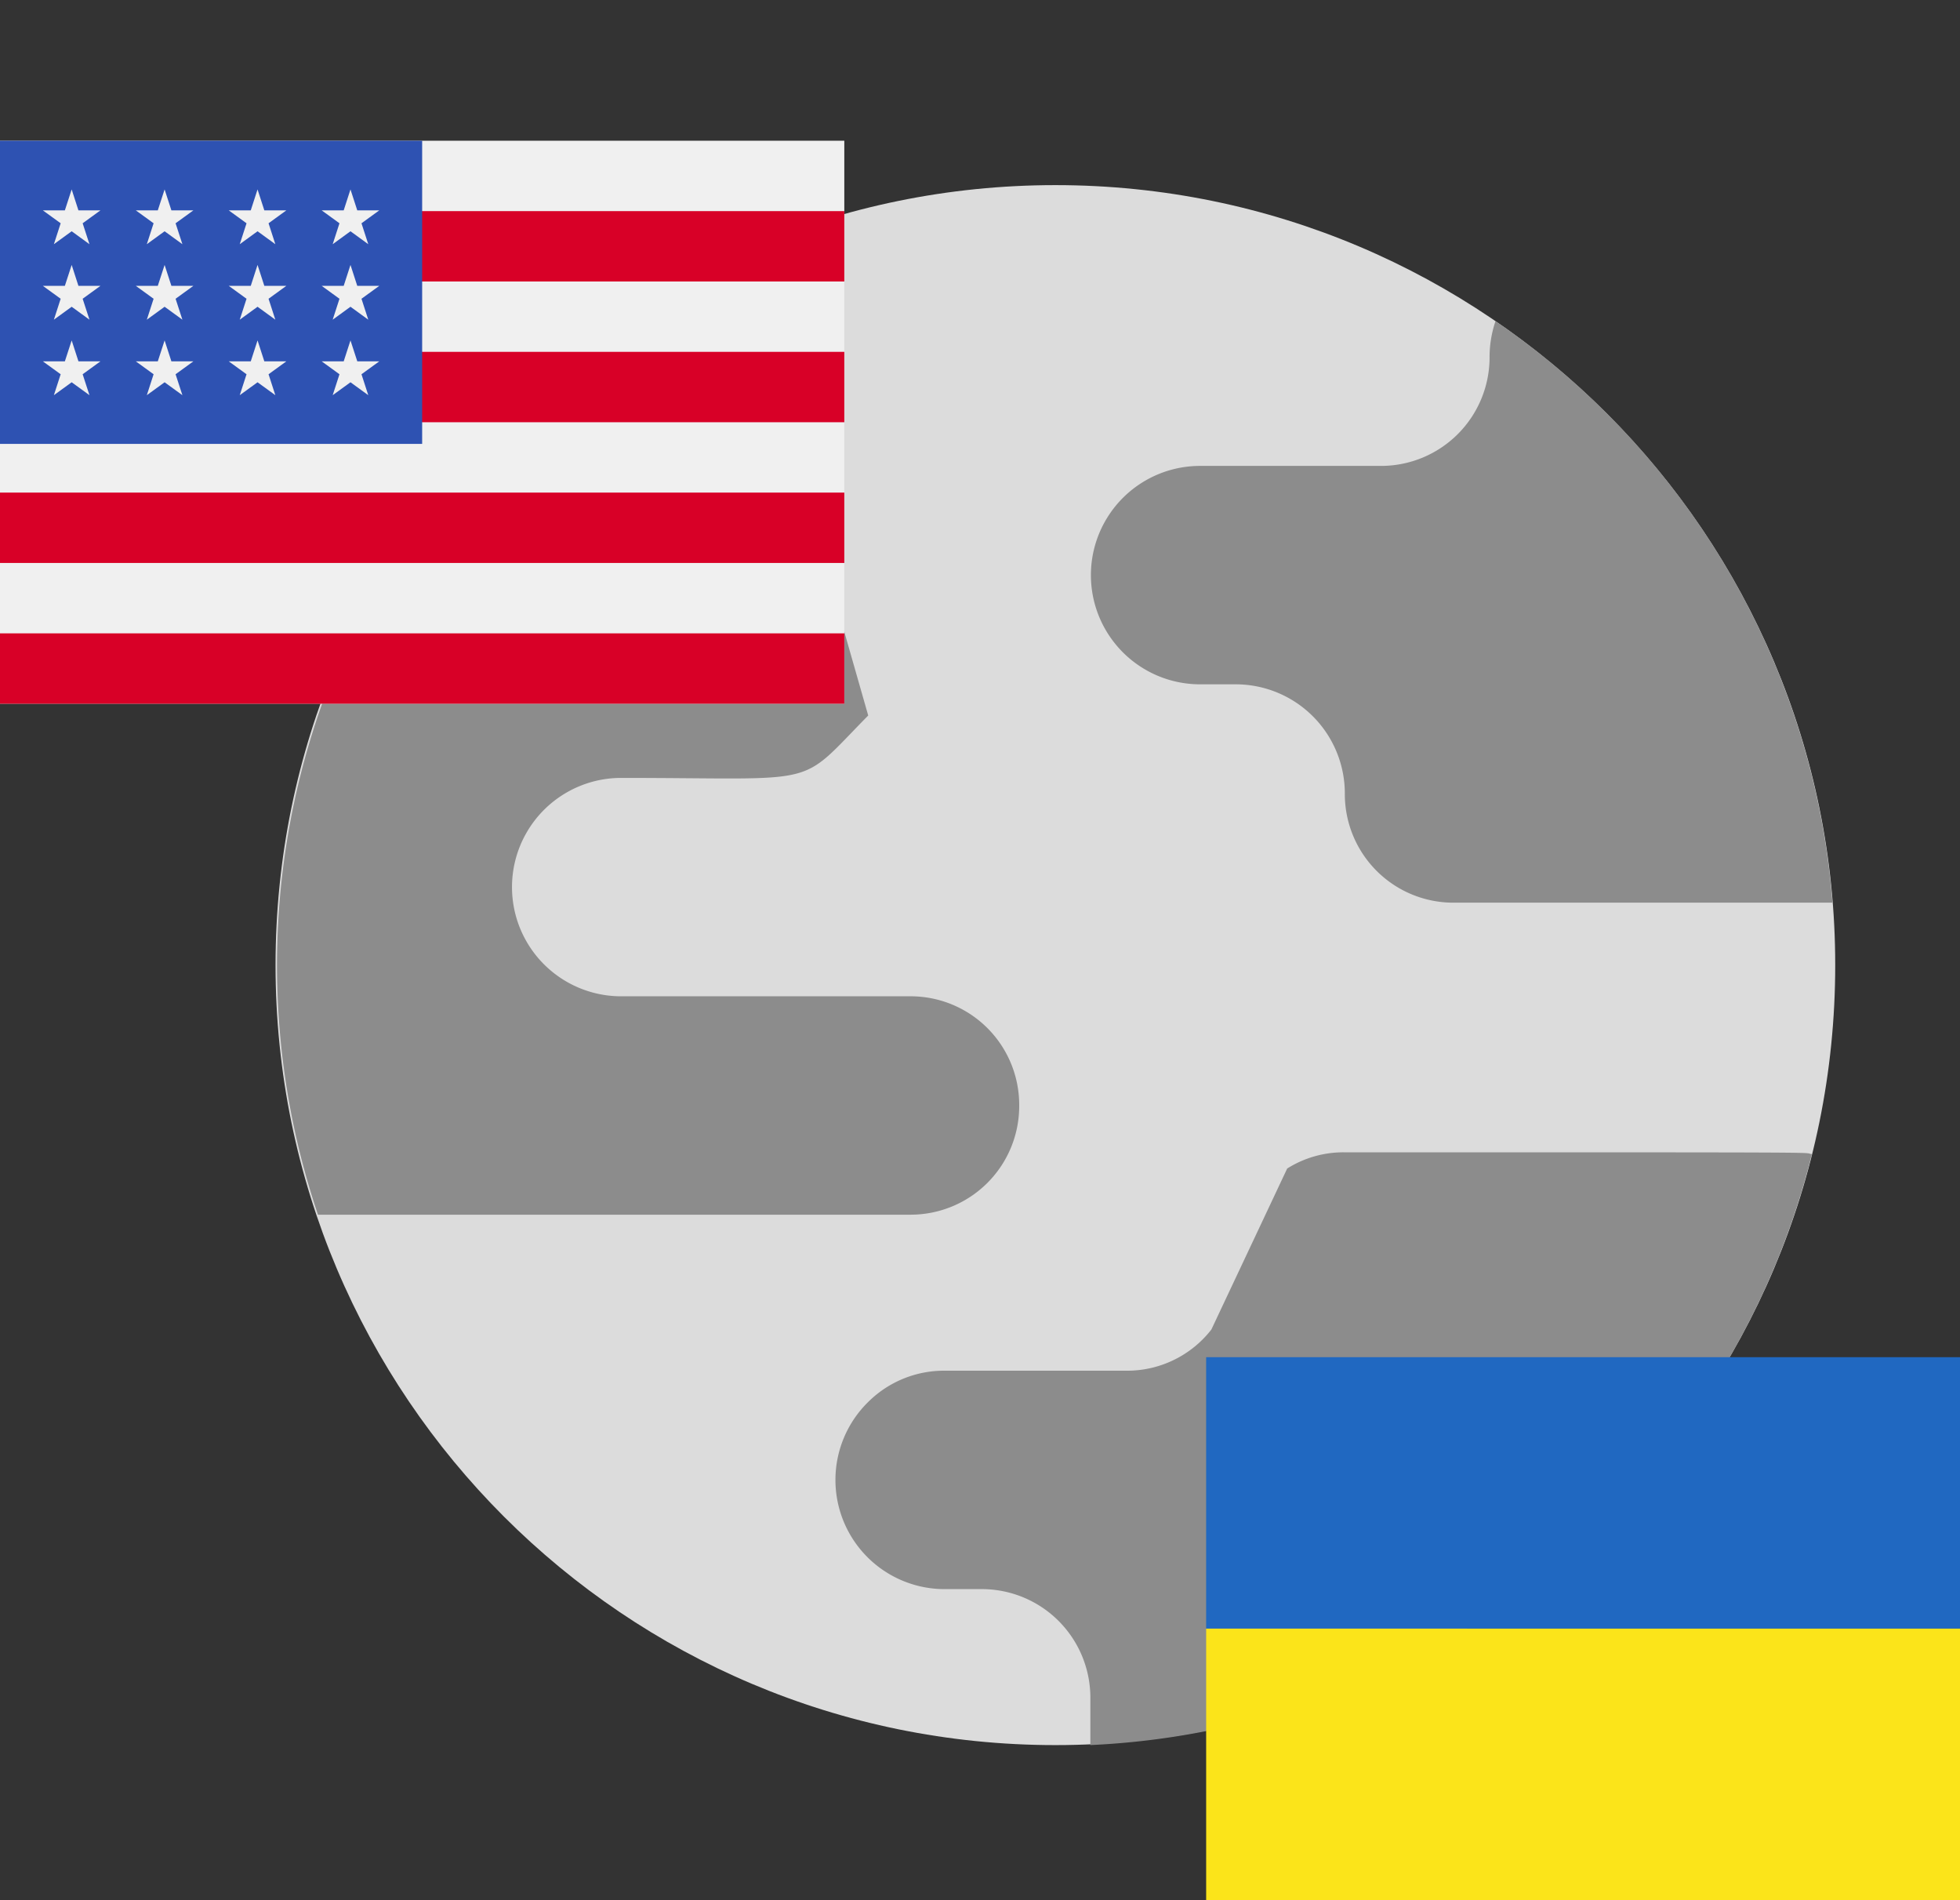 <svg width="65" height="63" fill="none" xmlns="http://www.w3.org/2000/svg"><rect width="100%" height="100%" fill="#333333" stroke="none"/><path d="M35 57.862c14.283 0 25.862-11.579 25.862-25.862C60.862 17.716 49.283 6.138 35 6.138 20.717 6.138 9.138 17.717 9.138 32c0 14.283 11.579 25.862 25.862 25.862z" fill="#DCDCDC"/><path d="M60.769 29.93h-12.57a3.6 3.6 0 0 1-3.6-3.62 3.62 3.62 0 0 0-3.6-3.62h-1.2a3.62 3.62 0 1 1 0-7.242h6a3.6 3.6 0 0 0 3.6-3.62c.001-.402.068-.8.197-1.18A25.79 25.79 0 0 1 60.77 29.93zm-.683 8.34A25.862 25.862 0 0 1 36.16 57.861V56.31a3.6 3.6 0 0 0-3.6-3.62h-1.2a3.62 3.62 0 0 1-2.566-6.207 3.569 3.569 0 0 1 2.545-1.035h6a3.538 3.538 0 0 0 2.834-1.365l2.514-5.338a3.496 3.496 0 0 1 1.873-.538c16.882 0 15.155 0 15.527.062zM33.8 36.655a3.6 3.6 0 0 1-3.6 3.62H10.545a25.862 25.862 0 0 1 4.396-24.537l11.783.745 2.069 7.241c-2.4 2.431-1.417 2.069-8.193 2.069a3.62 3.62 0 1 0 0 7.241h9.6a3.6 3.6 0 0 1 3.6 3.621z" fill="#8C8C8C"/><path d="M28 4.666H0v18.667h28V4.666z" fill="#F0F0F0"/><path d="M28 7H0v2.333h28V7zm0 4.666H0V14h28v-2.333zm0 4.667H0v2.333h28v-2.333zM28 21H0v2.333h28V21z" fill="#D80027"/><path d="M14 4.666H0v10.052h14V4.666z" fill="#2E52B2"/><path d="m5.459 8.784-.226.694h-.729l.59.428-.225.694.59-.429.59.429-.226-.694.59-.428h-.729l-.225-.694zm.225 3.197-.225-.694-.226.694h-.729l.59.428-.225.694.59-.428.59.428-.226-.694.59-.428h-.729zm-3.082 0-.225-.694-.226.694h-.73l.591.428-.225.694.59-.428.59.428-.226-.694.59-.428h-.73zm-.225-3.197-.226.694h-.73l.591.428-.225.694.59-.429.59.429-.226-.694.59-.428h-.73l-.224-.694zM5.459 6.28l-.226.695h-.729l.59.428-.225.694.59-.429.59.429-.226-.694.59-.428h-.729l-.225-.694zm-3.082 0-.226.695h-.73l.591.428-.225.694.59-.429.59.429-.226-.694.59-.428h-.73l-.224-.694zm6.164 2.504-.225.694h-.73l.59.428-.225.694.59-.429.59.429-.225-.694.59-.428h-.73l-.225-.694zm.225 3.197-.225-.694-.225.694h-.73l.59.428-.225.694.59-.428.59.428-.225-.694.59-.428h-.73zm3.083 0-.226-.694-.225.694h-.73l.59.428-.225.694.59-.428.59.428-.225-.694.59-.428h-.73zm-.226-3.197-.225.694h-.73l.59.428-.225.694.59-.429.59.429-.225-.694.59-.428h-.73l-.225-.694zM8.541 6.28l-.225.695h-.73l.59.428-.225.694.59-.429.59.429-.225-.694.59-.428h-.73l-.225-.694zm3.082 0-.225.695h-.73l.59.428-.225.694.59-.429.59.429-.225-.694.59-.428h-.73l-.225-.694z" fill="#F0F0F0"/><path d="M40 45h25v9H40v-9z" fill="#2068C1"/><path d="M65 63H40v-9h25v9z" fill="#FBE41A"/></svg>